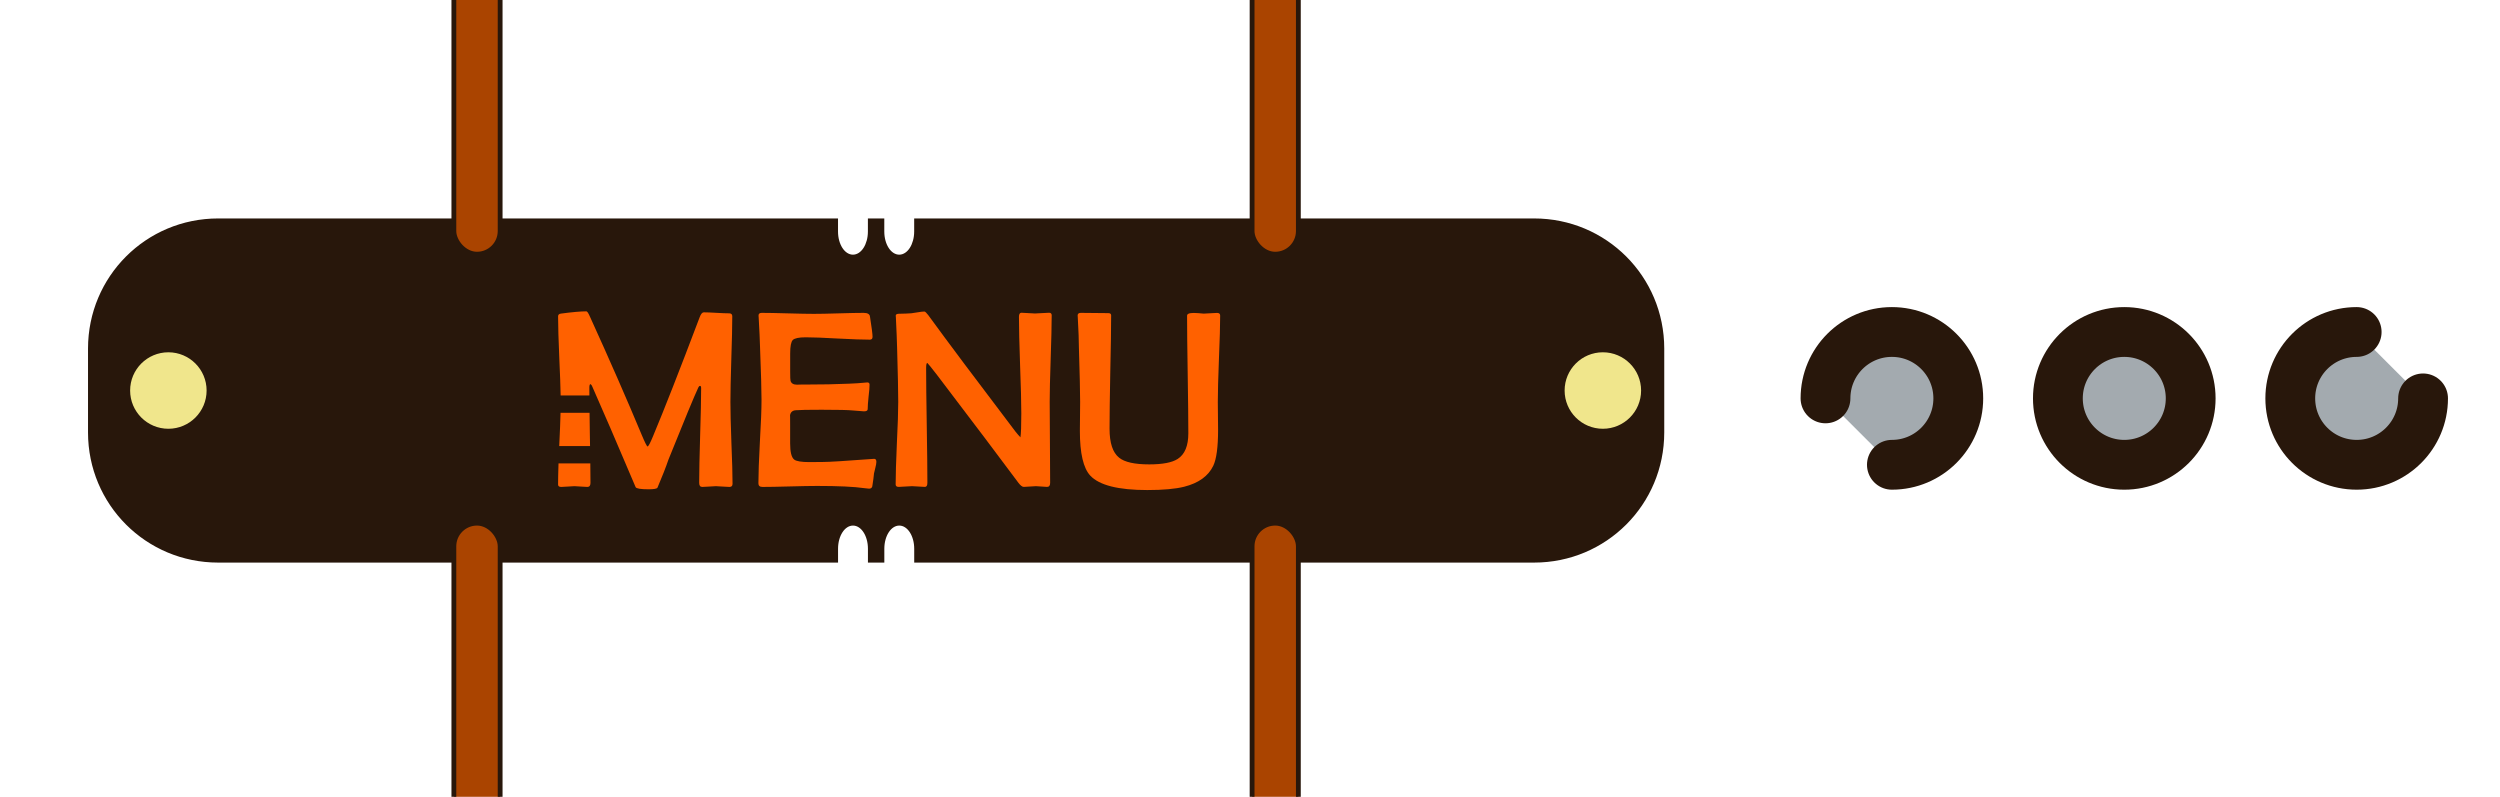 <?xml version="1.0" encoding="UTF-8" standalone="no"?>
<!-- Uploaded to: SVG Repo, www.svgrepo.com, Generator: SVG Repo Mixer Tools -->

<svg
   width="2510.109"
   height="800"
   viewBox="0 0 75.303 24"
   fill="none"
   version="1.1"
   id="svg1419"
   sodipodi:docname="menu.svg"
   inkscape:version="1.2.2 (732a01da63, 2022-12-09)"
   xmlns:inkscape="http://www.inkscape.org/namespaces/inkscape"
   xmlns:sodipodi="http://sodipodi.sourceforge.net/DTD/sodipodi-0.dtd"
   xmlns="http://www.w3.org/2000/svg"
   xmlns:svg="http://www.w3.org/2000/svg">
  <defs
     id="defs1423" />
  <sodipodi:namedview
     id="namedview1421"
     pagecolor="#505050"
     bordercolor="#eeeeee"
     borderopacity="1"
     inkscape:showpageshadow="0"
     inkscape:pageopacity="0"
     inkscape:pagecheckerboard="0"
     inkscape:deskcolor="#505050"
     showgrid="false"
     inkscape:zoom="0.344375"
     inkscape:cx="1591.2886"
     inkscape:cy="386.2069"
     inkscape:window-width="1366"
     inkscape:window-height="705"
     inkscape:window-x="-8"
     inkscape:window-y="-8"
     inkscape:window-maximized="1"
     inkscape:current-layer="svg1419" />
  <g
     id="g1299">
    <path
       id="rect4457-0"
       style="fill:#28170b;fill-opacity:1;stroke-width:0.145"
       d="m 6.571,6.58 c -2.172,0 -3.92,1.748 -3.92,3.92 v 2.526 c 0,2.172 1.748,3.92 3.92,3.92 H 25.243 v -0.417 c 0,-0.387 0.201,-0.698 0.45,-0.698 0.249,0 0.45,0.311 0.45,0.698 v 0.417 h 0.494 v -0.417 c 0,-0.387 0.201,-0.698 0.45,-0.698 0.249,0 0.45,0.311 0.45,0.698 v 0.417 h 18.672 c 2.172,0 3.92,-1.748 3.92,-3.92 v -2.526 c 0,-2.172 -1.748,-3.92 -3.92,-3.92 H 27.536 v 0.393 c 0,0.387 -0.201,0.698 -0.45,0.698 -0.249,0 -0.45,-0.311 -0.45,-0.698 V 6.58 h -0.494 v 0.393 c 0,0.387 -0.201,0.698 -0.45,0.698 -0.249,0 -0.45,-0.311 -0.45,-0.698 V 6.58 Z" />
    <g
       id="g509"
       transform="matrix(0.24,0,0,0.24,0.205,-0.372)"
       style="fill:#f0e68c;fill-opacity:1">
      <circle
         style="fill:#f0e68c;fill-opacity:1;stroke:#28170b;stroke-width:0.406"
         id="path387"
         cx="20.276"
         cy="50.563"
         r="5.002" />
      <circle
         style="fill:#f0e68c;fill-opacity:1;stroke:#28170b;stroke-width:0.406"
         id="circle412"
         cx="200.313"
         cy="50.563"
         r="5.002" />
    </g>
    <g
       id="g505"
       transform="matrix(0.24,0,0,0.24,1.649,-0.271)">
      <rect
         style="fill:#aa4400;stroke:#28170b;stroke-width:0.605"
         id="rect466"
         width="5.808"
         height="57.713"
         x="50.091"
         y="-24.682"
         ry="2.904" />
      <rect
         style="fill:#aa4400;stroke:#28170b;stroke-width:0.605"
         id="rect468"
         width="5.808"
         height="57.713"
         x="150.272"
         y="-24.682"
         ry="2.904" />
      <rect
         style="fill:#aa4400;stroke:#28170b;stroke-width:0.605"
         id="rect470"
         width="5.808"
         height="57.713"
         x="50.091"
         y="66.788"
         ry="2.904" />
      <rect
         style="fill:#aa4400;stroke:#28170b;stroke-width:0.605"
         id="rect472"
         width="5.808"
         height="57.713"
         x="150.272"
         y="66.788"
         ry="2.904" />
    </g>
  </g>
  <path
     id="path3278"
     style="fill:#a3aaaf;fill-opacity:1;stroke-width:0.122"
     d="m -55.439,44.525 -5.032,4.999 a 0.833,0.833 0 0 0 -0.004,1.177 l 4.869,4.901 a 1.465,1.465 0 0 0 1.04,0.433 h 37.497 a 0.949,0.949 0 0 0 0.731,-0.343 l 4.093,-4.931 a 1.025,1.025 0 0 0 0.005,-1.303 l -3.994,-4.889 a 1.037,1.037 0 0 0 -0.803,-0.381 h -10.29 v 1.247 c 0,0.341 -0.275,0.616 -0.616,0.616 -0.341,0 -0.616,-0.275 -0.616,-0.616 v -1.247 h -15.646 v 1.247 c 0,0.341 -0.275,0.616 -0.616,0.616 -0.341,0 -0.616,-0.275 -0.616,-0.616 v -1.247 h -9.181 a 1.162,1.162 0 0 0 -0.819,0.338 z" />
  <rect
     style="fill:#cccccc;stroke-width:0.145"
     id="rect2196"
     width="75.303"
     height="24"
     x="-80.739"
     y="-18.991" />
  <g
     id="g2369"
     transform="translate(62.421,-9.561)"
     style="fill:#a3aaaf;fill-opacity:1;stroke:#28170b;stroke-opacity:1">
    <path
       d="m -5.435,23.561 c 1.105,0 2,-0.895 2,-2 0,-1.105 -0.895,-2 -2,-2 -1.105,0 -2,0.895 -2,2"
       stroke="#1c274c"
       stroke-width="1.5"
       stroke-linecap="round"
       id="path1413"
       style="fill:#a3aaaf;fill-opacity:1;stroke:#28170b;stroke-opacity:1" />
    <circle
       cx="1.565"
       cy="21.561"
       r="2"
       stroke="#1c274c"
       stroke-width="1.5"
       id="circle1415"
       style="fill:#a3aaaf;fill-opacity:1;stroke:#28170b;stroke-opacity:1" />
    <path
       d="m 10.565,21.561 c 0,1.105 -0.895,2 -2,2 -1.105,0 -2,-0.895 -2,-2 0,-1.105 0.895,-2 2,-2"
       stroke="#1c274c"
       stroke-width="1.5"
       stroke-linecap="round"
       id="path1417"
       style="fill:#a3aaaf;fill-opacity:1;stroke:#28170b;stroke-opacity:1" />
  </g>
  <path
     id="path3104"
     style="font-size:7.654px;font-family:'Berlin Sans FB';-inkscape-font-specification:'Berlin Sans FB';fill:#ff6100;stroke-width:1.388"
     d="M 17.662 9.378 C 17.49 9.378 17.235 9.401 16.896 9.446 C 16.839 9.453 16.81 9.48 16.81 9.528 C 16.81 9.814 16.823 10.245 16.848 10.821 C 16.869 11.275 16.882 11.638 16.887 11.912 L 17.753 11.912 C 17.752 11.816 17.752 11.728 17.752 11.651 C 17.752 11.611 17.762 11.583 17.782 11.568 C 17.807 11.586 17.823 11.603 17.83 11.621 C 18.259 12.597 18.577 13.333 18.784 13.826 C 18.94 14.19 19.061 14.472 19.146 14.674 C 19.171 14.717 19.3 14.738 19.535 14.738 C 19.697 14.738 19.786 14.722 19.804 14.689 C 19.948 14.35 20.059 14.068 20.136 13.841 C 20.61 12.662 20.91 11.937 21.037 11.666 C 21.05 11.638 21.067 11.624 21.089 11.624 C 21.109 11.624 21.119 11.648 21.119 11.695 C 21.119 12.012 21.109 12.487 21.089 13.119 C 21.07 13.752 21.06 14.227 21.06 14.543 C 21.06 14.626 21.091 14.667 21.153 14.667 C 21.198 14.667 21.266 14.663 21.359 14.656 C 21.451 14.648 21.519 14.644 21.564 14.644 C 21.609 14.644 21.676 14.648 21.766 14.656 C 21.858 14.663 21.927 14.667 21.971 14.667 C 22.034 14.667 22.065 14.636 22.065 14.573 C 22.065 14.302 22.054 13.892 22.031 13.344 C 22.011 12.796 22.001 12.384 22.001 12.11 C 22.001 11.824 22.01 11.394 22.028 10.821 C 22.047 10.245 22.057 9.814 22.057 9.528 C 22.057 9.468 22.026 9.438 21.964 9.438 C 21.879 9.438 21.751 9.433 21.579 9.423 C 21.41 9.413 21.283 9.408 21.198 9.408 C 21.153 9.408 21.112 9.457 21.075 9.554 C 20.474 11.144 20.004 12.342 19.666 13.149 C 19.583 13.349 19.53 13.448 19.505 13.448 C 19.485 13.448 19.424 13.326 19.322 13.082 C 18.888 12.041 18.37 10.857 17.767 9.532 C 17.722 9.429 17.687 9.378 17.662 9.378 z M 16.884 12.435 C 16.878 12.68 16.866 12.987 16.848 13.355 C 16.846 13.383 16.845 13.41 16.844 13.437 L 17.773 13.437 C 17.771 13.329 17.769 13.216 17.767 13.097 C 17.763 12.853 17.76 12.633 17.758 12.435 L 16.884 12.435 z M 16.823 13.959 C 16.815 14.219 16.81 14.432 16.81 14.596 C 16.81 14.643 16.841 14.667 16.904 14.667 C 16.948 14.667 17.014 14.663 17.102 14.656 C 17.191 14.648 17.259 14.644 17.303 14.644 C 17.346 14.644 17.411 14.648 17.498 14.656 C 17.585 14.663 17.65 14.667 17.692 14.667 C 17.754 14.667 17.786 14.626 17.786 14.543 C 17.786 14.387 17.784 14.192 17.781 13.959 L 16.823 13.959 z " />
  <path
     d="m 26.397,13.916 q 0,0.06 -0.03,0.172 -0.034,0.142 -0.041,0.172 -0.011,0.135 -0.052,0.392 -0.019,0.067 -0.097,0.067 -0.037,0 -0.142,-0.015 -0.46,-0.067 -1.424,-0.067 -0.273,0 -0.822,0.015 -0.549,0.015 -0.822,0.015 -0.123,0 -0.123,-0.108 0,-0.419 0.045,-1.256 0.049,-0.841 0.049,-1.26 0,-0.426 -0.045,-1.588 -0.007,-0.299 -0.041,-0.893 l -0.004,-0.052 q -0.004,-0.086 0.097,-0.086 0.262,0 0.785,0.015 0.523,0.015 0.785,0.015 0.25,0 0.747,-0.015 0.501,-0.015 0.751,-0.015 0.176,0 0.191,0.108 0.078,0.493 0.078,0.613 0,0.086 -0.082,0.086 -0.318,0 -0.964,-0.034 -0.643,-0.037 -0.968,-0.037 -0.306,0 -0.389,0.082 -0.078,0.082 -0.078,0.407 v 0.557 q 0,0.228 0.011,0.265 0.034,0.116 0.194,0.116 0.045,0 0.127,-0.004 0.086,0 0.127,0 0.733,0 1.316,-0.026 0.228,-0.007 0.538,-0.037 0.078,-0.007 0.078,0.067 0,0.12 -0.03,0.366 -0.026,0.247 -0.026,0.37 0,0.067 -0.112,0.067 -0.045,0 -0.333,-0.026 -0.209,-0.022 -0.942,-0.022 -0.617,0 -0.781,0.015 -0.149,0.011 -0.172,0.157 0.004,-0.026 0.004,0.288 v 0.553 q 0,0.389 0.12,0.486 0.093,0.078 0.467,0.078 l 0.411,-0.004 q 0.262,0 1.469,-0.09 l 0.056,-0.004 q 0.075,-0.007 0.075,0.093 z"
     id="path3106"
     style="font-size:7.654px;font-family:'Berlin Sans FB';-inkscape-font-specification:'Berlin Sans FB';fill:#ff6100;stroke-width:1.388" />
  <path
     d="m 31.678,9.505 q 0,0.43 -0.03,1.297 -0.03,0.867 -0.03,1.301 0,0.407 0.007,1.222 0.007,0.811 0.007,1.218 0,0.123 -0.093,0.123 -0.056,0 -0.168,-0.011 -0.112,-0.011 -0.168,-0.011 -0.06,0 -0.183,0.011 -0.123,0.011 -0.183,0.011 -0.067,0 -0.161,-0.123 -0.807,-1.088 -2.448,-3.244 -0.254,-0.329 -0.295,-0.366 -0.037,0 -0.037,0.153 0,0.576 0.019,1.73 0.019,1.151 0.019,1.727 0,0.123 -0.075,0.123 -0.064,0 -0.194,-0.011 -0.131,-0.011 -0.194,-0.011 -0.067,0 -0.202,0.011 -0.131,0.011 -0.198,0.011 -0.093,0 -0.093,-0.075 0,-0.411 0.037,-1.237 0.041,-0.83 0.041,-1.245 0,-0.452 -0.034,-1.63 -0.007,-0.306 -0.037,-0.919 l -0.004,-0.049 q -0.004,-0.056 0.09,-0.06 0.243,-0.004 0.381,-0.015 0.052,-0.004 0.198,-0.03 0.123,-0.022 0.194,-0.022 0.034,0 0.116,0.108 0.86,1.181 2.631,3.513 0.078,0.097 0.146,0.168 0.026,-0.157 0.026,-0.718 0,-0.486 -0.037,-1.458 -0.034,-0.972 -0.034,-1.454 0,-0.123 0.075,-0.123 0.067,0 0.202,0.011 0.138,0.011 0.206,0.011 0.071,0 0.213,-0.011 0.142,-0.011 0.213,-0.011 0.078,0 0.078,0.082 z"
     id="path3108"
     style="font-size:7.654px;font-family:'Berlin Sans FB';-inkscape-font-specification:'Berlin Sans FB';fill:#ff6100;stroke-width:1.388" />
  <path
     d="m 36.753,9.505 q 0,0.434 -0.037,1.301 -0.034,0.863 -0.034,1.297 0,0.142 0.004,0.426 0.004,0.28 0.004,0.419 0,0.781 -0.146,1.084 -0.224,0.463 -0.871,0.628 -0.396,0.101 -1.117,0.101 -1.308,0 -1.715,-0.434 -0.314,-0.336 -0.314,-1.345 0,-0.123 0.004,-0.415 0.004,-0.295 0.004,-0.463 0,-0.441 -0.037,-1.626 0,-0.306 -0.034,-0.916 -0.004,-0.045 -0.004,-0.06 0,-0.078 0.097,-0.078 0.153,0 0.415,0.004 0.303,0.004 0.411,0.004 0.086,0 0.086,0.067 0,0.568 -0.026,1.708 -0.022,1.14 -0.022,1.708 0,0.643 0.288,0.871 0.247,0.202 0.908,0.202 0.602,0 0.856,-0.164 0.321,-0.206 0.321,-0.77 0,-0.591 -0.019,-1.772 -0.019,-1.185 -0.019,-1.775 0,-0.06 0.108,-0.075 0.078,-0.011 0.224,0 0.172,0.015 0.164,0.015 0.067,0 0.202,-0.011 0.138,-0.011 0.206,-0.011 0.093,0 0.093,0.082 z"
     id="path3110"
     style="font-size:7.654px;font-family:'Berlin Sans FB';-inkscape-font-specification:'Berlin Sans FB';fill:#ff6100;stroke-width:1.388" />
</svg>
